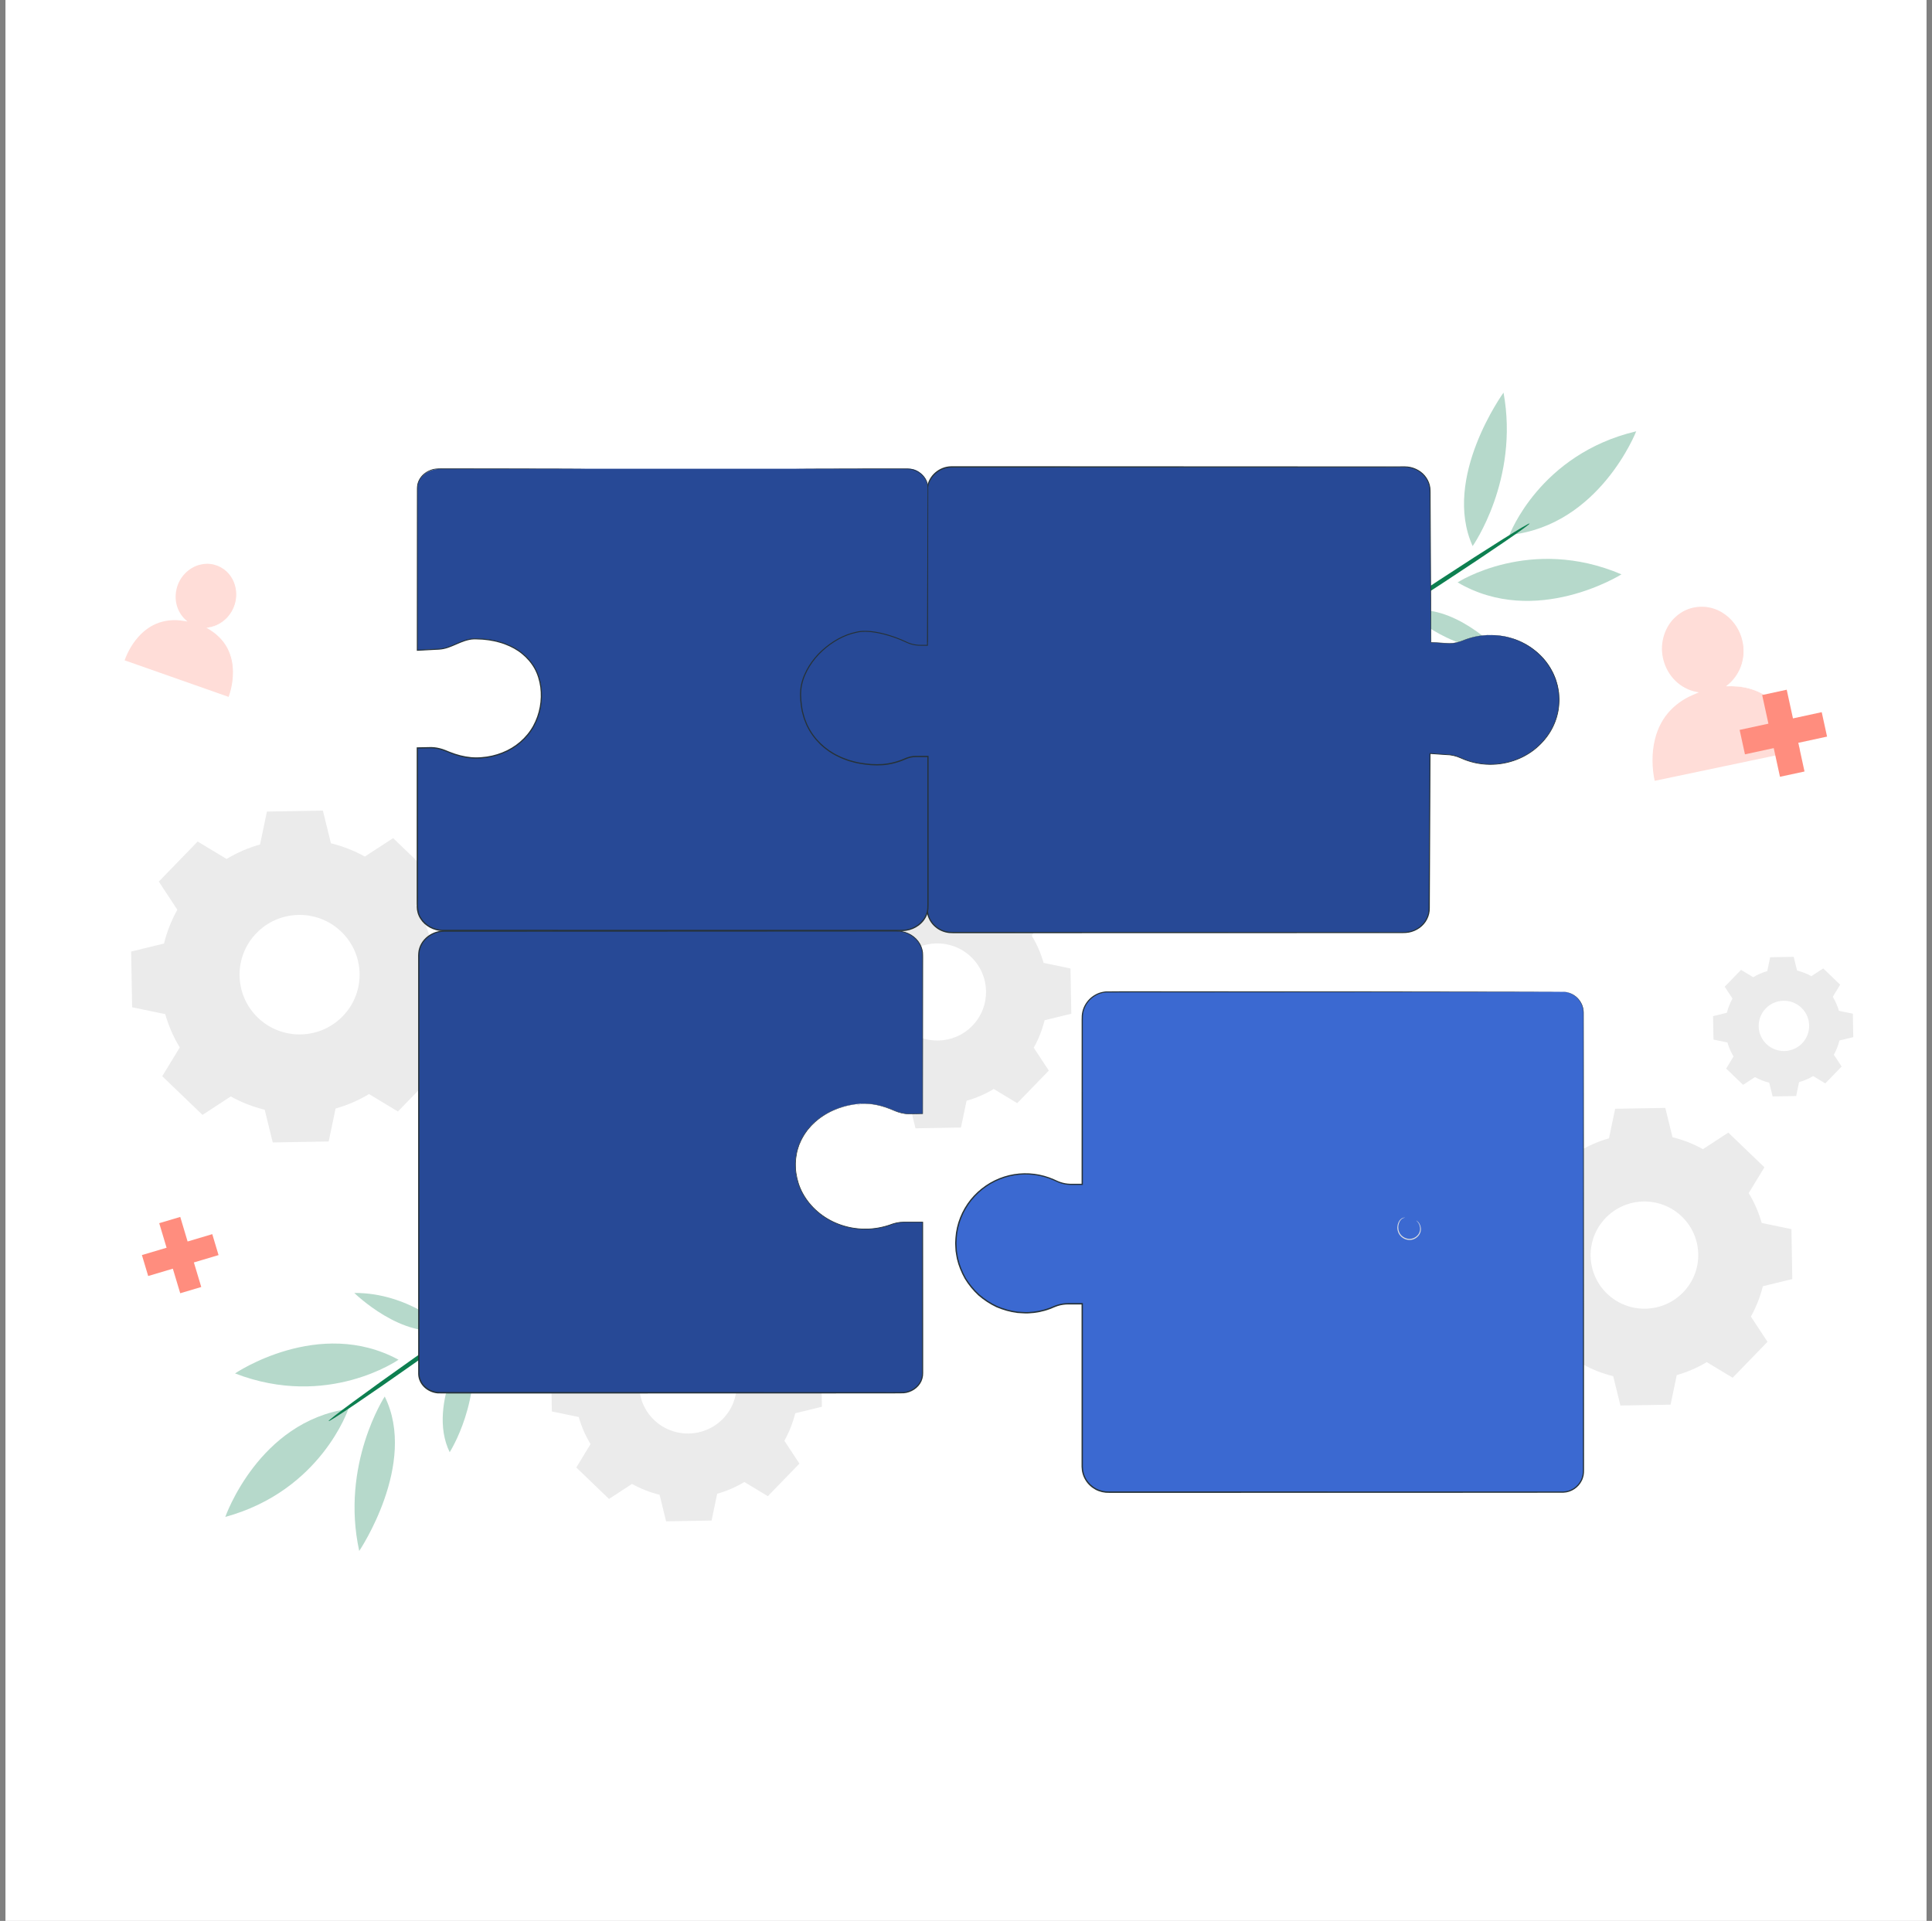 <svg width="177" height="176" viewBox="0 0 177 176" fill="none" xmlns="http://www.w3.org/2000/svg">
    <rect x="0" y="0" width="177" height="176" fill="#808080" stroke="none"/>
    <rect width="176" height="176" transform="translate(0.5)" fill="white" />
    <path opacity="0.3"
        d="M32.91 142.105C31.18 134.173 35.247 127.954 35.247 127.954C38.295 134.115 32.91 142.105 32.91 142.105Z"
        fill="#0D7F50" />
    <path opacity="0.3"
        d="M32.459 118.464C37.46 118.436 40.938 121.764 40.938 121.764C36.911 122.834 32.459 118.464 32.459 118.464Z"
        fill="#0D7F50" />
    <path opacity="0.3"
        d="M43.12 122.343C44.305 128.209 41.198 133.056 41.198 133.056C39.014 128.576 43.12 122.343 43.12 122.343Z"
        fill="#0D7F50" />
    <path
        d="M30.106 130.205C30.04 130.114 33.534 127.538 37.906 124.451C42.28 121.364 45.877 118.936 45.941 119.027C46.004 119.118 42.512 121.694 38.138 124.781C33.769 127.866 30.171 130.294 30.106 130.205Z"
        fill="#0D7F50" />
    <path opacity="0.3"
        d="M20.641 138.985C20.641 138.985 23.692 130.24 31.917 129.088C31.915 129.086 29.418 136.585 20.641 138.985Z"
        fill="#0D7F50" />
    <path opacity="0.3"
        d="M21.533 125.837C21.533 125.837 29.216 120.625 36.51 124.582C36.51 124.584 30.016 129.121 21.533 125.837Z"
        fill="#0D7F50" />
    <path opacity="0.3"
        d="M137.747 35.973C139.2 43.959 134.917 50.035 134.917 50.035C132.087 43.774 137.747 35.973 137.747 35.973Z"
        fill="#0D7F50" />
    <path opacity="0.3"
        d="M137.376 59.617C132.378 59.472 129.018 56.025 129.018 56.025C133.077 55.095 137.376 59.617 137.376 59.617Z"
        fill="#0D7F50" />
    <path
        d="M126.856 55.37C125.878 49.467 129.149 44.73 129.149 44.73C131.179 49.285 126.856 55.37 126.856 55.37Z"
        fill="#0D7F50" />
    <path
        d="M140.136 47.964C140.197 48.058 136.616 50.512 132.139 53.445C127.659 56.38 123.982 58.682 123.918 58.589C123.857 58.495 127.436 56.044 131.916 53.108C136.395 50.175 140.075 47.871 140.136 47.964Z"
        fill="#0D7F50" />
    <path opacity="0.3"
        d="M149.901 39.516C149.901 39.516 146.547 48.151 138.287 49.018C138.289 49.018 141.047 41.612 149.901 39.516Z"
        fill="#0D7F50" />
    <path opacity="0.3"
        d="M148.551 52.624C148.551 52.624 140.69 57.567 133.54 53.361C133.54 53.361 140.188 49.051 148.551 52.624Z"
        fill="#0D7F50" />
    <path
        d="M20.759 78.701C21.728 78.117 22.758 77.675 23.823 77.376L24.455 74.357L29.58 74.268L30.317 77.264C31.392 77.528 32.438 77.932 33.426 78.481L36.017 76.792L39.703 80.337L38.098 82.973C38.685 83.939 39.129 84.967 39.429 86.025L42.461 86.654L42.55 91.758L39.541 92.492C39.276 93.562 38.87 94.602 38.319 95.589L40.016 98.169L36.456 101.84L33.809 100.242C32.839 100.826 31.807 101.268 30.744 101.567L30.113 104.586L24.988 104.675L24.251 101.679C23.176 101.415 22.132 101.011 21.141 100.461L18.551 102.151L14.864 98.606L16.469 95.97C15.882 95.004 15.439 93.976 15.136 92.917L12.104 92.289L12.015 87.185L15.024 86.451C15.289 85.38 15.697 84.341 16.246 83.354L14.55 80.774L18.109 77.103L20.759 78.701ZM23.49 85.5C21.381 87.675 21.442 91.141 23.626 93.242C25.811 95.343 29.291 95.282 31.401 93.107C33.511 90.931 33.45 87.465 31.265 85.364C29.08 83.263 25.6 83.324 23.49 85.5Z"
        fill="#EBEBEB" />
    <path
        d="M160.62 89.536C161.028 89.29 161.463 89.103 161.908 88.977L162.174 87.706L164.33 87.668L164.64 88.928C165.093 89.038 165.532 89.209 165.947 89.44L167.036 88.729L168.587 90.221L167.911 91.331C168.158 91.737 168.345 92.17 168.472 92.614L169.749 92.878L169.786 95.025L168.521 95.334C168.411 95.783 168.24 96.222 168.007 96.636L168.721 97.72L167.224 99.265L166.109 98.592C165.701 98.837 165.267 99.024 164.821 99.15L164.555 100.422L162.399 100.459L162.089 99.199C161.639 99.09 161.197 98.917 160.782 98.688L159.693 99.398L158.142 97.907L158.818 96.797C158.571 96.39 158.384 95.958 158.257 95.514L156.98 95.25L156.943 93.102L158.208 92.794C158.318 92.345 158.492 91.906 158.722 91.492L158.008 90.407L159.505 88.863L160.62 89.536ZM161.77 92.396C160.883 93.312 160.909 94.771 161.826 95.654C162.746 96.537 164.211 96.512 165.098 95.596C165.985 94.68 165.959 93.221 165.041 92.338C164.121 91.454 162.657 91.48 161.77 92.396Z"
        fill="#EBEBEB" />
    <path
        d="M80.437 82.27C81.225 81.795 82.063 81.436 82.927 81.192L83.441 78.739L87.606 78.666L88.204 81.101C89.077 81.316 89.927 81.646 90.732 82.092L92.837 80.718L95.833 83.6L94.529 85.743C95.005 86.528 95.366 87.362 95.61 88.222L98.074 88.734L98.147 92.882L95.702 93.478C95.486 94.348 95.155 95.194 94.707 95.995L96.087 98.092L93.193 101.076L91.041 99.777C90.253 100.251 89.415 100.611 88.552 100.854L88.038 103.308L83.872 103.38L83.274 100.945C82.401 100.73 81.552 100.401 80.747 99.954L78.642 101.328L75.645 98.447L76.95 96.304C76.473 95.519 76.112 94.684 75.868 93.824L73.404 93.312L73.331 89.164L75.776 88.566C75.992 87.697 76.323 86.85 76.771 86.049L75.391 83.953L78.285 80.968L80.437 82.27ZM82.657 87.797C80.944 89.566 80.993 92.382 82.767 94.091C84.543 95.797 87.371 95.748 89.084 93.981C90.797 92.212 90.748 89.395 88.974 87.687C87.2 85.979 84.37 86.028 82.657 87.797Z"
        fill="#EBEBEB" />
    <path
        d="M57.59 118.279C58.378 117.805 59.216 117.445 60.08 117.202L60.593 114.748L64.759 114.675L65.357 117.111C66.23 117.326 67.08 117.655 67.885 118.101L69.99 116.727L72.986 119.609L71.681 121.752C72.158 122.537 72.519 123.372 72.763 124.232L75.227 124.743L75.3 128.892L72.855 129.488C72.639 130.357 72.308 131.203 71.86 132.005L73.24 134.101L70.346 137.085L68.194 135.786C67.406 136.26 66.568 136.62 65.704 136.863L65.191 139.317L61.025 139.39L60.427 136.954C59.554 136.739 58.704 136.41 57.9 135.964L55.794 137.338L52.798 134.456L54.103 132.313C53.626 131.528 53.265 130.694 53.021 129.833L50.557 129.322L50.484 125.173L52.929 124.575C53.145 123.706 53.476 122.86 53.924 122.058L52.544 119.962L55.438 116.977L57.59 118.279ZM59.81 123.804C58.097 125.573 58.146 128.389 59.92 130.098C61.696 131.804 64.524 131.755 66.237 129.988C67.95 128.219 67.901 125.402 66.127 123.694C64.353 121.986 61.523 122.035 59.81 123.804Z"
        fill="#EBEBEB" />
    <path
        d="M144.658 105.488C145.526 104.965 146.451 104.57 147.406 104.299L147.972 101.59L152.566 101.511L153.228 104.198C154.19 104.434 155.129 104.799 156.016 105.29L158.339 103.773L161.646 106.951L160.207 109.316C160.733 110.181 161.129 111.104 161.402 112.053L164.121 112.616L164.201 117.192L161.502 117.851C161.265 118.81 160.899 119.744 160.407 120.628L161.93 122.942L158.738 126.234L156.363 124.802C155.495 125.325 154.568 125.72 153.615 125.991L153.05 128.7L148.455 128.779L147.793 126.092C146.831 125.856 145.892 125.491 145.005 125L142.682 126.517L139.376 123.339L140.814 120.974C140.289 120.109 139.892 119.186 139.62 118.237L136.9 117.674L136.82 113.098L139.519 112.439C139.756 111.481 140.122 110.546 140.615 109.662L139.092 107.349L142.283 104.056L144.658 105.488ZM147.108 111.586C145.217 113.537 145.271 116.645 147.23 118.529C149.189 120.413 152.311 120.359 154.202 118.408C156.093 116.456 156.039 113.348 154.08 111.464C152.12 109.578 148.999 109.634 147.108 111.586Z"
        fill="#EBEBEB" />
    <path opacity="0.3"
        d="M158.126 62.882C159.365 62.017 160.031 60.409 159.679 58.757C159.217 56.593 157.192 55.188 155.155 55.618C153.118 56.048 151.839 58.149 152.301 60.313C152.655 61.98 153.941 63.188 155.443 63.461C149.957 65.537 151.55 71.618 151.55 71.618L164.975 68.785C164.975 68.785 163.934 62.515 158.126 62.882Z"
        fill="#FF8D7E" />
    <path
        d="M158.126 62.882C158.163 62.879 158.21 62.877 158.309 62.872C158.428 62.87 158.593 62.847 158.825 62.861C159.28 62.865 159.968 62.921 160.787 63.218C161.601 63.508 162.533 64.095 163.305 65.053C164.072 66.006 164.708 67.28 165.022 68.78L165.032 68.825L164.987 68.834C161.256 69.624 156.64 70.603 151.567 71.678L151.508 71.69L151.494 71.634C151.348 71.008 151.283 70.358 151.278 69.694C151.276 69.031 151.344 68.355 151.51 67.691C151.757 66.682 152.247 65.738 152.949 65.006C153.298 64.639 153.693 64.324 154.11 64.057C154.528 63.788 154.979 63.587 155.427 63.407L155.436 63.522C154.66 63.38 153.953 62.992 153.413 62.461C152.871 61.931 152.498 61.257 152.308 60.559C151.912 59.152 152.318 57.642 153.216 56.675C153.669 56.195 154.228 55.836 154.826 55.658C155.422 55.478 156.042 55.457 156.612 55.569C157.762 55.8 158.649 56.551 159.158 57.369C159.416 57.78 159.592 58.212 159.688 58.638C159.792 59.061 159.82 59.472 159.801 59.853C159.759 60.617 159.517 61.243 159.247 61.699C158.973 62.157 158.679 62.452 158.468 62.632C158.365 62.727 158.28 62.781 158.222 62.821C158.173 62.849 158.147 62.868 158.126 62.882C158.144 62.868 158.165 62.849 158.205 62.816C158.259 62.772 158.349 62.704 158.447 62.611C158.651 62.426 158.938 62.129 159.203 61.673C159.466 61.22 159.698 60.598 159.733 59.846C159.749 59.472 159.719 59.065 159.613 58.649C159.517 58.233 159.341 57.808 159.085 57.406C158.581 56.607 157.708 55.877 156.586 55.656C156.03 55.548 155.427 55.571 154.847 55.747C154.265 55.922 153.726 56.273 153.284 56.74C152.414 57.684 152.02 59.154 152.409 60.524C152.594 61.206 152.961 61.858 153.486 62.372C154.012 62.889 154.699 63.263 155.45 63.401L155.652 63.438L155.46 63.515C155.019 63.693 154.575 63.894 154.167 64.155C153.758 64.417 153.371 64.726 153.031 65.085C152.343 65.803 151.865 66.726 151.623 67.717C151.461 68.367 151.391 69.035 151.395 69.689C151.398 70.344 151.466 70.991 151.607 71.599L151.536 71.555C156.612 70.489 161.23 69.519 164.964 68.736L164.926 68.79C164.623 67.31 163.997 66.037 163.244 65.093C162.486 64.141 161.57 63.557 160.766 63.26C159.958 62.959 159.275 62.896 158.823 62.882C158.597 62.863 158.412 62.879 158.297 62.875C158.208 62.882 158.161 62.882 158.126 62.882Z"
        fill="white" />
    <path
        d="M166.897 65.251L164.262 65.822L163.69 63.195L161.441 63.681L162.014 66.305L159.376 66.876L159.864 69.115L162.5 68.544L163.072 71.171L165.32 70.687L164.748 68.061L167.386 67.49L166.897 65.251Z"
        fill="#FF8D7E" />
    <path
        d="M19.447 113.077L17.187 113.75L16.514 111.499L14.587 112.072L15.261 114.322L13.001 114.993L13.576 116.912L15.835 116.241L16.511 118.492L18.438 117.919L17.762 115.669L20.022 114.996L19.447 113.077Z"
        fill="#FF8D7E" />
    <path opacity="0.3"
        d="M18.914 57.518C20.038 57.446 21.087 56.679 21.505 55.494C22.052 53.94 21.31 52.267 19.848 51.755C18.386 51.243 16.758 52.087 16.209 53.641C15.786 54.837 16.136 56.1 16.983 56.854C12.689 56.06 11.337 60.54 11.337 60.54L20.972 63.915C20.975 63.912 22.749 59.523 18.914 57.518Z"
        fill="#FF8D7E" />
    <path
        d="M18.914 57.518C18.942 57.532 18.975 57.551 19.036 57.581C19.114 57.626 19.226 57.672 19.37 57.77C19.658 57.948 20.074 58.247 20.482 58.752C20.888 59.252 21.254 59.984 21.376 60.891C21.496 61.795 21.404 62.851 21.022 63.929L21.008 63.971L20.963 63.954C18.281 63.02 14.967 61.865 11.323 60.594L11.267 60.575L11.285 60.521C11.595 59.619 12.107 58.736 12.832 58.014C13.383 57.467 14.064 57.051 14.798 56.857C15.164 56.756 15.537 56.709 15.908 56.7C16.279 56.691 16.645 56.735 17.002 56.794L16.95 56.897C16.509 56.504 16.209 55.983 16.07 55.434C15.932 54.884 15.955 54.309 16.108 53.791C16.403 52.739 17.253 51.933 18.203 51.661C18.68 51.533 19.177 51.519 19.628 51.636C20.078 51.753 20.484 51.979 20.803 52.272C21.446 52.865 21.721 53.688 21.726 54.405C21.735 55.134 21.484 55.77 21.165 56.235C20.841 56.705 20.44 57.011 20.09 57.196C19.738 57.38 19.435 57.453 19.231 57.485C19.025 57.523 18.919 57.514 18.914 57.518C18.907 57.516 19.02 57.507 19.224 57.467C19.426 57.427 19.721 57.347 20.067 57.161C20.409 56.974 20.796 56.667 21.111 56.202C21.421 55.742 21.66 55.116 21.643 54.407C21.634 53.706 21.362 52.91 20.738 52.339C20.428 52.056 20.036 51.841 19.602 51.732C19.165 51.619 18.689 51.636 18.229 51.762C17.314 52.026 16.497 52.804 16.213 53.823C16.068 54.326 16.047 54.88 16.18 55.408C16.314 55.936 16.603 56.436 17.025 56.81L17.178 56.946L16.974 56.91C16.624 56.854 16.267 56.81 15.906 56.819C15.544 56.829 15.181 56.875 14.826 56.974C14.113 57.163 13.454 57.565 12.914 58.1C12.207 58.803 11.701 59.68 11.398 60.556L11.36 60.481C15.002 61.762 18.314 62.926 20.991 63.868L20.932 63.894C21.315 62.84 21.411 61.79 21.301 60.9C21.188 60.005 20.836 59.28 20.442 58.782C20.048 58.28 19.639 57.976 19.358 57.792C19.222 57.693 19.097 57.63 19.027 57.584C18.968 57.551 18.94 57.535 18.914 57.518Z"
        fill="white" />
    <path
        d="M143.149 90.873H128.105H116.928H101.517C100.21 90.873 99.149 91.929 99.149 93.231V108.515H98.11C97.626 108.515 97.154 108.393 96.718 108.183C95.578 107.634 94.252 107.409 92.853 107.645C90.077 108.115 87.911 110.41 87.604 113.198C87.181 117.036 90.187 120.28 93.954 120.28C94.869 120.28 95.74 120.086 96.526 119.74C96.934 119.56 97.368 119.457 97.814 119.457H99.147V134.363C99.147 135.664 100.208 136.721 101.515 136.721H143.144C144.21 136.721 145.071 135.861 145.071 134.802V92.791C145.076 91.73 144.215 90.873 143.149 90.873Z"
        fill="#3B69D1" />
    <path
        d="M143.149 90.873C143.149 90.873 143.194 90.873 143.278 90.875C143.32 90.875 143.374 90.879 143.44 90.891C143.503 90.898 143.579 90.912 143.661 90.936C143.982 91.017 144.491 91.251 144.834 91.838C145.003 92.125 145.106 92.501 145.09 92.913C145.09 93.322 145.092 93.77 145.092 94.254C145.095 95.224 145.095 96.344 145.097 97.603C145.102 102.644 145.109 109.933 145.116 118.943C145.118 123.449 145.12 128.382 145.123 133.678C145.123 134.01 145.123 134.342 145.123 134.676C145.127 134.842 145.116 135.017 145.085 135.185C145.045 135.354 144.998 135.52 144.916 135.674C144.613 136.295 143.952 136.742 143.241 136.765C141.866 136.767 140.469 136.77 139.052 136.772C136.219 136.772 133.303 136.775 130.313 136.775C124.331 136.775 118.054 136.777 111.547 136.779C108.292 136.779 104.981 136.779 101.62 136.779C101.195 136.793 100.757 136.697 100.374 136.496C99.996 136.291 99.663 135.989 99.442 135.618C99.213 135.251 99.095 134.816 99.088 134.384C99.088 133.961 99.088 133.538 99.088 133.112C99.088 131.416 99.088 129.707 99.088 127.99C99.088 125.113 99.088 122.264 99.088 119.457L99.149 119.518C98.811 119.518 98.473 119.518 98.135 119.518C97.966 119.52 97.797 119.513 97.633 119.525C97.469 119.536 97.305 119.56 97.143 119.597C96.981 119.635 96.824 119.684 96.671 119.747C96.521 119.808 96.361 119.88 96.204 119.938C95.887 120.058 95.561 120.151 95.23 120.217C94.899 120.284 94.564 120.324 94.226 120.338C94.057 120.347 93.89 120.343 93.721 120.331C93.555 120.319 93.386 120.317 93.219 120.301C92.553 120.217 91.905 120.034 91.29 119.772C90.687 119.487 90.129 119.12 89.629 118.686C89.145 118.235 88.725 117.723 88.385 117.162C88.066 116.589 87.815 115.982 87.667 115.348C87.629 115.19 87.611 115.028 87.582 114.869L87.543 114.629C87.535 114.549 87.533 114.467 87.528 114.386L87.505 113.902L87.531 113.418C87.618 112.13 88.124 110.892 88.92 109.901C89.72 108.912 90.807 108.174 92.001 107.797C93.193 107.416 94.486 107.402 95.669 107.732C95.965 107.814 96.253 107.917 96.535 108.04C96.814 108.171 97.077 108.295 97.368 108.365C97.657 108.44 97.948 108.468 98.248 108.461C98.548 108.461 98.846 108.461 99.147 108.461L99.091 108.517C99.093 104.072 99.093 99.795 99.095 95.713C99.095 95.203 99.095 94.694 99.095 94.191C99.095 93.939 99.095 93.689 99.095 93.436C99.091 93.189 99.102 92.927 99.163 92.681C99.278 92.186 99.56 91.735 99.942 91.408C100.135 91.246 100.351 91.113 100.581 91.013C100.813 90.917 101.057 90.861 101.306 90.838C103.263 90.816 105.154 90.833 106.996 90.83C114.36 90.835 120.83 90.84 126.187 90.844C131.543 90.852 135.781 90.856 138.683 90.861C140.134 90.865 141.248 90.868 142.004 90.87C142.379 90.873 142.666 90.875 142.858 90.875C143.051 90.868 143.149 90.873 143.149 90.873C143.149 90.873 143.051 90.875 142.861 90.877C142.668 90.877 142.382 90.879 142.006 90.882C141.251 90.884 140.136 90.886 138.686 90.891C135.783 90.896 131.545 90.9 126.19 90.908C120.835 90.912 114.363 90.915 106.999 90.922C105.159 90.926 103.256 90.912 101.317 90.933C101.08 90.957 100.846 91.01 100.623 91.102C100.402 91.197 100.196 91.324 100.013 91.48C99.647 91.793 99.377 92.226 99.266 92.7C99.21 92.939 99.198 93.179 99.203 93.432C99.203 93.682 99.203 93.934 99.203 94.186C99.203 94.691 99.203 95.198 99.203 95.708C99.206 99.791 99.206 104.07 99.208 108.513V108.569H99.151C98.853 108.569 98.553 108.569 98.253 108.569C97.952 108.576 97.64 108.548 97.345 108.47C97.046 108.4 96.76 108.265 96.493 108.139C96.218 108.017 95.934 107.917 95.643 107.837C94.482 107.515 93.21 107.529 92.041 107.905C90.87 108.274 89.802 108.999 89.016 109.971C88.235 110.943 87.74 112.158 87.653 113.423L87.627 113.897L87.65 114.372C87.655 114.451 87.657 114.53 87.665 114.61L87.702 114.846C87.73 115.003 87.747 115.161 87.784 115.316C87.93 115.937 88.174 116.533 88.488 117.097C88.824 117.646 89.234 118.151 89.711 118.592C90.201 119.018 90.748 119.377 91.34 119.658C91.94 119.915 92.576 120.095 93.231 120.177C93.395 120.193 93.559 120.195 93.724 120.207C93.888 120.219 94.052 120.224 94.219 120.214C94.55 120.2 94.878 120.16 95.202 120.095C95.526 120.03 95.847 119.938 96.159 119.822C96.317 119.763 96.465 119.698 96.624 119.632C96.784 119.569 96.946 119.518 97.115 119.478C97.281 119.438 97.453 119.413 97.624 119.401C97.797 119.389 97.964 119.396 98.133 119.394C98.471 119.394 98.809 119.394 99.147 119.394H99.208V119.455C99.208 122.261 99.208 125.11 99.208 127.987C99.208 129.705 99.208 131.413 99.208 133.11C99.208 133.533 99.208 133.958 99.208 134.379C99.215 134.79 99.325 135.202 99.543 135.55C99.755 135.903 100.069 136.19 100.428 136.384C100.794 136.576 101.2 136.667 101.616 136.653C104.976 136.653 108.287 136.653 111.542 136.653C118.049 136.655 124.327 136.655 130.308 136.658C133.298 136.658 136.215 136.66 139.047 136.66C140.462 136.66 141.858 136.658 143.231 136.658C143.905 136.637 144.531 136.216 144.82 135.625C144.897 135.48 144.942 135.321 144.98 135.162C145.008 135.001 145.019 134.842 145.017 134.673C145.017 134.339 145.017 134.007 145.017 133.676C145.019 128.377 145.022 123.444 145.024 118.94C145.031 109.931 145.038 102.642 145.043 97.601C145.045 96.341 145.048 95.222 145.048 94.252C145.048 93.768 145.05 93.319 145.05 92.91C145.066 92.501 144.965 92.135 144.801 91.849C144.466 91.27 143.966 91.034 143.644 90.947C143.562 90.924 143.489 90.908 143.426 90.9C143.363 90.889 143.309 90.882 143.266 90.882C143.194 90.877 143.149 90.873 143.149 90.873Z"
        fill="#263238" />
    <path
        d="M129.75 111.824C129.745 111.831 129.808 111.876 129.893 111.978C129.975 112.081 130.076 112.254 130.099 112.488C130.127 112.719 130.055 113.011 129.827 113.226C129.611 113.444 129.252 113.577 128.903 113.483C128.553 113.399 128.278 113.14 128.175 112.852C128.062 112.563 128.093 112.266 128.175 112.049C128.257 111.826 128.398 111.684 128.515 111.625C128.635 111.567 128.715 111.583 128.715 111.574C128.715 111.572 128.696 111.565 128.658 111.562C128.621 111.56 128.565 111.565 128.499 111.593C128.367 111.644 128.206 111.794 128.109 112.025C128.013 112.254 127.973 112.57 128.091 112.885C128.201 113.201 128.499 113.486 128.879 113.579C129.069 113.626 129.266 113.619 129.442 113.565C129.618 113.509 129.771 113.411 129.888 113.292C130.008 113.173 130.09 113.032 130.135 112.89C130.177 112.747 130.184 112.607 130.165 112.483C130.13 112.233 130.013 112.056 129.919 111.957C129.822 111.855 129.752 111.822 129.75 111.824Z"
        fill="#E0E0E0" />
    <path
        d="M136.557 58.187C135.656 58.187 134.802 58.367 134.028 58.689C133.626 58.855 133.197 58.953 132.76 58.953L131.099 58.855L131.017 44.966C131.017 43.755 129.975 42.771 128.689 42.771L126.845 42.778H112.518H101.876H87.594H87.202C85.959 42.778 84.95 43.76 84.95 44.973V58.773H83.959C83.499 58.773 83.046 58.663 82.636 58.465C81.589 57.96 79.637 57.31 78.304 57.53C75.661 57.967 72.974 60.617 72.974 63.228C72.974 67.605 76.417 70.349 80.003 70.349C80.876 70.349 81.702 70.169 82.45 69.846C82.838 69.68 83.112 69.587 83.537 69.587L84.947 69.582V83.249C84.947 84.46 85.956 85.444 87.2 85.444H87.592H102.39H113.384H126.84H128.609C129.895 85.444 130.937 84.462 130.937 83.249L131.01 69.035L132.465 69.136C132.941 69.136 133.406 69.25 133.833 69.444C134.955 69.956 136.259 70.164 137.634 69.944C140.366 69.507 142.497 67.371 142.797 64.777C143.22 61.206 140.263 58.187 136.557 58.187Z"
        fill="#274996" />
    <path
        d="M136.557 58.187C136.557 58.187 136.701 58.191 136.984 58.203C137.055 58.205 137.135 58.21 137.221 58.215C137.308 58.224 137.405 58.24 137.508 58.254C137.611 58.271 137.724 58.287 137.846 58.306C137.965 58.322 138.092 58.364 138.226 58.397C138.766 58.525 139.42 58.771 140.108 59.212C140.788 59.654 141.521 60.294 142.063 61.218C142.192 61.451 142.33 61.687 142.429 61.954C142.551 62.209 142.619 62.491 142.703 62.776C142.743 62.919 142.76 63.071 142.788 63.218C142.802 63.293 142.814 63.368 142.828 63.445C142.837 63.522 142.837 63.599 142.844 63.676C142.851 63.833 142.865 63.989 142.868 64.148C142.858 64.307 142.849 64.469 142.839 64.632C142.788 65.282 142.607 65.953 142.297 66.593C141.99 67.236 141.537 67.838 140.974 68.362C139.857 69.418 138.216 70.094 136.452 70.068C135.572 70.056 134.664 69.865 133.814 69.477C133.396 69.287 132.934 69.175 132.46 69.175C131.984 69.143 131.5 69.11 131.012 69.075L131.054 69.037C131.045 71.297 131.033 73.702 131.022 76.24C131.015 77.509 131.01 78.811 131.003 80.143C131 80.809 130.996 81.485 130.993 82.167C130.991 82.508 130.991 82.852 130.989 83.195C130.996 83.546 130.916 83.903 130.752 84.221C130.433 84.864 129.78 85.322 129.062 85.451C128.698 85.514 128.337 85.486 127.976 85.493C127.614 85.493 127.25 85.493 126.884 85.493C125.425 85.493 123.935 85.493 122.416 85.495C119.382 85.495 116.235 85.497 112.99 85.497C106.499 85.5 99.609 85.5 92.412 85.502C91.513 85.502 90.607 85.502 89.699 85.502C89.244 85.502 88.789 85.502 88.331 85.502H87.646C87.416 85.5 87.188 85.507 86.951 85.488C86.484 85.436 86.029 85.247 85.672 84.934C85.311 84.63 85.055 84.203 84.947 83.74C84.895 83.508 84.886 83.265 84.891 83.036V82.342C84.891 81.879 84.891 81.415 84.891 80.947C84.891 77.219 84.891 73.426 84.891 69.58L84.952 69.64C84.475 69.643 83.992 69.643 83.499 69.645C83.257 69.647 83.02 69.692 82.793 69.774C82.565 69.855 82.335 69.968 82.096 70.049C81.617 70.22 81.113 70.332 80.599 70.379C80.343 70.4 80.082 70.419 79.824 70.398C79.566 70.384 79.306 70.381 79.05 70.335C76.839 70.056 74.819 68.677 73.784 66.752C73.265 65.791 72.989 64.716 72.937 63.639C72.881 63.104 72.951 62.552 73.099 62.036C73.167 61.774 73.277 61.529 73.38 61.278C73.505 61.042 73.622 60.799 73.775 60.577C73.911 60.346 74.084 60.14 74.244 59.928C74.422 59.731 74.591 59.523 74.788 59.343C75.166 58.967 75.589 58.642 76.037 58.362C76.48 58.074 76.966 57.85 77.464 57.682C77.961 57.511 78.489 57.406 79.017 57.427C80.068 57.467 81.078 57.761 82.035 58.133C82.274 58.226 82.509 58.334 82.739 58.441C82.967 58.544 83.206 58.621 83.452 58.666C83.699 58.715 83.945 58.715 84.199 58.712C84.452 58.712 84.705 58.712 84.957 58.712L84.898 58.771C84.898 54.235 84.9 49.813 84.9 45.529C84.905 45.26 84.891 44.999 84.914 44.721C84.942 44.447 85.029 44.183 85.156 43.942C85.412 43.458 85.846 43.08 86.348 42.881C86.599 42.781 86.869 42.727 87.139 42.722C87.406 42.715 87.667 42.72 87.93 42.72C88.455 42.72 88.976 42.72 89.497 42.72C91.576 42.72 93.62 42.722 95.622 42.722C103.636 42.725 111.016 42.729 117.601 42.732C120.893 42.734 123.986 42.736 126.859 42.736C127.218 42.736 127.574 42.734 127.926 42.734C128.102 42.734 128.278 42.734 128.452 42.732C128.626 42.729 128.802 42.729 128.975 42.748C129.67 42.827 130.318 43.204 130.688 43.767C130.876 44.045 130.996 44.363 131.038 44.688C131.073 45.015 131.052 45.33 131.061 45.648C131.064 46.279 131.069 46.894 131.071 47.495C131.094 52.295 131.111 56.137 131.125 58.853L131.108 58.834C131.58 58.862 132.021 58.89 132.43 58.913C132.84 58.958 133.218 58.92 133.556 58.834C133.894 58.75 134.18 58.602 134.457 58.516C134.732 58.425 134.985 58.362 135.208 58.315C135.659 58.224 136.001 58.201 136.226 58.189C136.447 58.182 136.557 58.187 136.557 58.187C136.527 58.189 136.435 58.191 136.219 58.201C135.994 58.215 135.654 58.243 135.203 58.336C134.978 58.385 134.729 58.448 134.455 58.542C134.18 58.628 133.894 58.778 133.554 58.864C133.216 58.955 132.826 58.993 132.418 58.951C132.007 58.927 131.566 58.902 131.094 58.876H131.078V58.86C131.059 56.144 131.031 52.302 130.996 47.502C130.991 46.901 130.986 46.286 130.984 45.655C130.977 45.342 130.993 45.017 130.961 44.704C130.918 44.391 130.801 44.082 130.62 43.814C130.261 43.269 129.632 42.905 128.959 42.827C128.79 42.811 128.619 42.809 128.443 42.811C128.269 42.811 128.093 42.813 127.917 42.813C127.565 42.816 127.208 42.816 126.849 42.818C123.977 42.82 120.884 42.823 117.592 42.823C111.007 42.825 103.627 42.827 95.613 42.832C93.609 42.832 91.567 42.834 89.488 42.834C88.967 42.834 88.446 42.834 87.92 42.834C87.397 42.846 86.862 42.783 86.381 42.991C85.902 43.18 85.489 43.54 85.248 43.998C85.128 44.227 85.046 44.477 85.02 44.737C84.996 44.992 85.01 45.265 85.006 45.531C85.006 49.815 85.008 54.237 85.008 58.773V58.832H84.95C84.698 58.832 84.445 58.832 84.192 58.832C83.94 58.834 83.678 58.834 83.422 58.782C83.166 58.736 82.917 58.656 82.68 58.551C82.448 58.441 82.22 58.338 81.981 58.245C81.035 57.878 80.033 57.588 79.005 57.548C78.494 57.528 77.982 57.63 77.494 57.799C77.006 57.965 76.53 58.184 76.093 58.467C75.652 58.743 75.237 59.065 74.866 59.434C74.671 59.61 74.507 59.816 74.331 60.009C74.174 60.22 74.005 60.421 73.871 60.647C73.721 60.862 73.608 61.101 73.484 61.334C73.383 61.578 73.275 61.818 73.209 62.073C73.066 62.578 72.996 63.104 73.052 63.636C73.103 64.695 73.376 65.752 73.885 66.698C74.901 68.589 76.886 69.947 79.059 70.218C79.31 70.264 79.566 70.267 79.82 70.281C80.073 70.299 80.326 70.283 80.58 70.262C81.085 70.215 81.577 70.106 82.047 69.94C82.281 69.86 82.504 69.75 82.744 69.664C82.983 69.577 83.239 69.528 83.49 69.528C83.983 69.526 84.466 69.526 84.942 69.524H85.004V69.584C85.004 73.431 85.004 77.224 85.004 80.952C85.004 81.417 85.004 81.882 85.004 82.347V83.041C84.999 83.275 85.008 83.497 85.057 83.716C85.158 84.153 85.4 84.558 85.745 84.848C86.083 85.144 86.515 85.322 86.958 85.373C87.179 85.392 87.411 85.385 87.639 85.387H88.324C88.782 85.387 89.237 85.387 89.692 85.387C90.6 85.387 91.506 85.387 92.405 85.387C99.602 85.39 106.492 85.39 112.983 85.392C116.228 85.392 119.375 85.394 122.409 85.394C123.928 85.394 125.418 85.397 126.877 85.397C127.243 85.397 127.605 85.397 127.969 85.397C128.33 85.39 128.694 85.418 129.036 85.357C129.726 85.233 130.353 84.794 130.658 84.179C130.815 83.875 130.893 83.537 130.885 83.198C130.888 82.852 130.89 82.51 130.893 82.169C130.897 81.487 130.9 80.811 130.904 80.145C130.911 78.811 130.918 77.512 130.928 76.243C130.942 73.704 130.956 71.302 130.97 69.04V68.998L131.012 69C131.5 69.035 131.981 69.068 132.458 69.103C132.939 69.103 133.413 69.22 133.84 69.414C134.68 69.799 135.576 69.989 136.447 70.003C138.195 70.033 139.819 69.367 140.927 68.322C141.485 67.806 141.934 67.207 142.241 66.574C142.548 65.941 142.729 65.277 142.781 64.632C142.79 64.471 142.799 64.312 142.809 64.153C142.807 63.994 142.792 63.84 142.788 63.686C142.783 63.608 142.783 63.531 142.771 63.457C142.76 63.382 142.746 63.307 142.734 63.232C142.706 63.085 142.692 62.935 142.652 62.793C142.57 62.51 142.499 62.232 142.379 61.977C142.283 61.713 142.145 61.477 142.018 61.246C141.483 60.327 140.758 59.689 140.082 59.245C139.399 58.803 138.749 58.556 138.212 58.425C138.078 58.392 137.954 58.35 137.834 58.331C137.714 58.313 137.602 58.294 137.498 58.278C137.395 58.261 137.299 58.245 137.212 58.236C137.125 58.231 137.045 58.226 136.975 58.222C136.703 58.196 136.557 58.187 136.557 58.187Z"
        fill="#263238" />
    <path
        d="M83.9 69.311C83.476 69.311 83.201 69.404 82.814 69.57C82.065 69.893 81.237 70.073 80.366 70.073C76.781 70.073 73.338 67.955 73.338 63.578C73.338 60.968 76.023 58.317 78.667 57.88C80 57.661 81.953 58.31 82.999 58.815C83.412 59.014 83.863 59.124 84.323 59.124H84.971L85.013 44.725C85.013 43.744 84.135 42.949 83.335 42.949H40.475C39.112 42.949 38.234 43.744 38.234 44.725V59.579L39.959 59.488C40.361 59.488 40.757 59.416 41.128 59.28C41.874 59.007 42.653 58.53 43.51 58.53C47.185 58.53 49.747 60.596 49.599 63.957C49.47 66.918 47.267 69.231 44.007 69.437C42.857 69.51 41.865 69.227 40.903 68.818C40.473 68.635 39.969 68.502 39.495 68.502L38.237 68.528V83.071C38.237 84.275 39.314 85.252 40.642 85.252H56.238H67.401H82.61C83.938 85.252 85.015 84.275 85.015 83.071V69.304L83.9 69.311Z"
        fill="#274996" />
    <path
        d="M72.916 42.954C72.916 42.954 73.078 42.949 73.397 42.947C73.716 42.944 74.19 42.944 74.812 42.94C76.058 42.937 77.893 42.933 80.266 42.928C80.859 42.928 81.486 42.926 82.143 42.926C82.474 42.928 82.809 42.921 83.157 42.928C83.506 42.94 83.861 43.045 84.173 43.236C84.483 43.43 84.752 43.713 84.903 44.066C84.982 44.241 85.025 44.433 85.036 44.627C85.048 44.821 85.039 45.013 85.041 45.209C85.039 45.992 85.039 46.805 85.036 47.646C85.029 51.017 85.02 54.861 85.01 59.124V59.166H84.968C84.701 59.163 84.436 59.17 84.163 59.161C83.891 59.147 83.617 59.093 83.356 59.007C83.091 58.92 82.849 58.782 82.596 58.682C82.342 58.575 82.084 58.476 81.819 58.385C81.291 58.208 80.744 58.056 80.181 57.967C79.9 57.92 79.613 57.89 79.327 57.887C79.041 57.885 78.752 57.899 78.468 57.974C77.325 58.208 76.255 58.829 75.361 59.645C74.91 60.054 74.516 60.531 74.188 61.054C73.862 61.578 73.606 62.157 73.479 62.772C73.348 63.386 73.388 64.031 73.474 64.665C73.5 64.824 73.519 64.983 73.552 65.142L73.678 65.609C73.714 65.768 73.777 65.918 73.838 66.067C73.904 66.217 73.946 66.376 74.03 66.516C74.603 67.689 75.607 68.666 76.832 69.241C77.133 69.397 77.457 69.507 77.776 69.624C78.104 69.715 78.433 69.816 78.773 69.869C79.449 69.991 80.148 70.049 80.843 70C81.537 69.947 82.225 69.774 82.873 69.486C83.199 69.341 83.567 69.243 83.933 69.255C84.292 69.255 84.651 69.252 85.013 69.252H85.069V69.309C85.069 72.337 85.072 75.455 85.072 78.65C85.072 79.449 85.072 80.253 85.072 81.062C85.072 81.466 85.072 81.87 85.072 82.277V82.887C85.074 83.088 85.067 83.303 85.025 83.508C84.933 83.92 84.717 84.303 84.412 84.595C84.114 84.894 83.727 85.1 83.321 85.217C83.114 85.268 82.906 85.308 82.692 85.308C82.481 85.315 82.274 85.31 82.065 85.313C81.648 85.313 81.23 85.313 80.81 85.313C74.101 85.313 67.124 85.313 59.967 85.315C53.309 85.313 46.804 85.31 40.525 85.308C39.724 85.282 38.934 84.871 38.507 84.191C38.288 83.857 38.178 83.457 38.176 83.062C38.176 82.677 38.176 82.293 38.176 81.908C38.176 80.372 38.176 78.853 38.176 77.35C38.176 74.343 38.178 71.4 38.178 68.53V68.474H38.234C38.577 68.467 38.917 68.46 39.255 68.453C39.593 68.434 39.947 68.467 40.276 68.551C40.609 68.629 40.924 68.771 41.231 68.895C41.541 69.016 41.858 69.122 42.177 69.203C42.817 69.367 43.477 69.435 44.127 69.372C44.779 69.327 45.417 69.175 46.014 68.939C47.21 68.472 48.229 67.603 48.832 66.511C49.435 65.42 49.653 64.151 49.498 62.956C49.416 62.361 49.245 61.779 48.956 61.257C48.665 60.741 48.273 60.29 47.821 59.921C47.37 59.547 46.849 59.271 46.312 59.065C46.046 58.953 45.767 58.885 45.49 58.806C45.352 58.769 45.211 58.75 45.07 58.722C44.929 58.694 44.791 58.666 44.65 58.654L44.228 58.607C44.087 58.596 43.946 58.596 43.805 58.589C43.524 58.572 43.247 58.572 42.977 58.635C42.435 58.747 41.937 59 41.428 59.21C41.175 59.315 40.912 59.411 40.642 59.465C40.374 59.523 40.093 59.533 39.828 59.542C39.29 59.57 38.76 59.598 38.234 59.626L38.188 59.629V59.582C38.19 54.774 38.194 50.428 38.197 46.606C38.197 46.13 38.197 45.66 38.199 45.2C38.204 44.968 38.19 44.742 38.216 44.51C38.246 44.281 38.324 44.061 38.441 43.867C38.676 43.477 39.051 43.197 39.459 43.05C39.872 42.888 40.309 42.926 40.715 42.923C42.358 42.926 43.859 42.928 45.211 42.928C47.912 42.933 50.008 42.937 51.432 42.94C52.143 42.942 52.685 42.944 53.051 42.947C53.415 42.949 53.603 42.954 53.603 42.954C53.603 42.954 53.415 42.958 53.051 42.961C52.685 42.963 52.143 42.965 51.432 42.968C50.008 42.97 47.91 42.975 45.211 42.979C43.859 42.982 42.36 42.982 40.715 42.984C40.304 42.989 39.879 42.954 39.48 43.11C39.086 43.253 38.722 43.526 38.497 43.903C38.385 44.09 38.309 44.302 38.281 44.522C38.255 44.739 38.27 44.973 38.267 45.202C38.267 45.662 38.267 46.132 38.27 46.609C38.272 50.43 38.274 54.779 38.279 59.584L38.232 59.54C38.758 59.512 39.29 59.484 39.828 59.453C40.098 59.444 40.363 59.434 40.626 59.378C40.889 59.327 41.142 59.233 41.395 59.128C41.9 58.92 42.402 58.663 42.961 58.546C43.237 58.481 43.531 58.481 43.812 58.495C43.953 58.502 44.096 58.502 44.239 58.514L44.667 58.56C44.81 58.572 44.95 58.6 45.094 58.628C45.234 58.656 45.378 58.677 45.518 58.715C45.798 58.792 46.082 58.862 46.352 58.977C46.898 59.184 47.429 59.463 47.886 59.846C48.349 60.222 48.75 60.682 49.048 61.211C49.341 61.743 49.52 62.337 49.604 62.945C49.761 64.162 49.541 65.45 48.928 66.565C48.316 67.68 47.276 68.565 46.058 69.042C45.45 69.281 44.803 69.437 44.141 69.481C43.479 69.547 42.803 69.479 42.153 69.311C41.83 69.227 41.508 69.122 41.194 68.998C40.879 68.871 40.579 68.736 40.252 68.661C39.926 68.579 39.6 68.547 39.26 68.568C38.92 68.575 38.579 68.582 38.239 68.589L38.295 68.533C38.295 71.403 38.298 74.347 38.298 77.353C38.298 78.855 38.298 80.377 38.298 81.91C38.328 82.669 38.164 83.487 38.61 84.13C39.014 84.773 39.769 85.168 40.532 85.191C46.809 85.194 53.312 85.194 59.969 85.196C67.127 85.196 74.103 85.196 80.812 85.198C81.232 85.198 81.65 85.198 82.068 85.198C82.488 85.196 82.901 85.219 83.293 85.107C84.074 84.899 84.748 84.275 84.914 83.487C84.954 83.291 84.961 83.097 84.959 82.891V82.281C84.959 81.875 84.959 81.471 84.959 81.066C84.959 80.258 84.959 79.454 84.959 78.654C84.959 75.46 84.961 72.342 84.961 69.313L85.017 69.369C84.656 69.369 84.297 69.372 83.938 69.372C83.584 69.36 83.243 69.451 82.92 69.594C82.265 69.883 81.561 70.061 80.855 70.115C80.146 70.164 79.442 70.103 78.757 69.979C78.412 69.925 78.078 69.823 77.745 69.732C77.421 69.612 77.093 69.5 76.788 69.341C75.544 68.757 74.521 67.761 73.939 66.565C73.854 66.422 73.81 66.259 73.744 66.109C73.683 65.955 73.617 65.803 73.582 65.642L73.453 65.167C73.42 65.008 73.401 64.845 73.373 64.683C73.284 64.043 73.247 63.386 73.38 62.755C73.51 62.127 73.772 61.538 74.103 61.005C74.436 60.474 74.838 59.991 75.295 59.577C76.204 58.752 77.285 58.123 78.449 57.885C78.736 57.81 79.036 57.794 79.329 57.799C79.623 57.801 79.911 57.834 80.198 57.88C80.768 57.971 81.317 58.126 81.85 58.306C82.115 58.397 82.375 58.497 82.631 58.605C82.889 58.71 83.129 58.848 83.384 58.93C83.64 59.016 83.905 59.068 84.17 59.082C84.436 59.091 84.705 59.084 84.971 59.086L84.928 59.128C84.945 54.868 84.959 51.021 84.973 47.651C84.975 46.81 84.98 45.996 84.982 45.214C84.98 45.02 84.989 44.823 84.98 44.634C84.968 44.447 84.928 44.262 84.851 44.094C84.705 43.753 84.445 43.477 84.145 43.288C83.84 43.103 83.497 42.998 83.154 42.986C82.812 42.977 82.471 42.984 82.143 42.979C81.484 42.979 80.857 42.977 80.266 42.977C77.895 42.972 76.058 42.968 74.812 42.965C74.19 42.963 73.718 42.961 73.397 42.958C73.078 42.958 72.916 42.954 72.916 42.954Z"
        fill="#263238" />
    <path
        d="M78.834 101.123C79.968 101.05 80.948 101.333 81.897 101.742C82.319 101.924 82.819 102.058 83.286 102.058L84.527 102.032V87.489C84.527 86.285 83.464 85.308 82.155 85.308H66.765H55.748H40.738C39.426 85.308 38.366 86.285 38.366 87.489V125.835C38.366 126.816 39.232 127.611 40.3 127.611H82.596C83.663 127.611 84.529 126.816 84.529 125.835V111.976H82.816C82.42 111.976 82.03 112.049 81.662 112.184C80.925 112.457 80.12 112.612 79.275 112.612C75.65 112.612 72.726 109.845 72.871 106.486C73 103.525 75.614 101.331 78.834 101.123Z"
        fill="#274996" />
    <path
        d="M78.834 101.123C78.834 101.123 78.696 101.142 78.423 101.172C78.287 101.181 78.118 101.214 77.919 101.254C77.717 101.284 77.49 101.347 77.231 101.42C76.72 101.576 76.091 101.812 75.431 102.245C75.267 102.354 75.096 102.464 74.936 102.604C74.854 102.672 74.767 102.738 74.688 102.81C74.608 102.887 74.528 102.964 74.448 103.044L74.326 103.163L74.213 103.296C74.138 103.385 74.061 103.476 73.981 103.567C73.847 103.768 73.688 103.962 73.573 104.191C73.437 104.409 73.338 104.654 73.23 104.902C73.148 105.159 73.05 105.421 73.005 105.701C72.892 106.257 72.864 106.865 72.958 107.482C73.05 108.099 73.235 108.735 73.566 109.333C73.894 109.929 74.34 110.492 74.896 110.973C75.999 111.939 77.553 112.577 79.24 112.579C80.082 112.588 80.944 112.429 81.779 112.109C81.995 112.039 82.218 111.99 82.446 111.964C82.673 111.936 82.906 111.943 83.133 111.943C83.593 111.943 84.058 111.943 84.529 111.943H84.569V111.983C84.572 114.154 84.572 116.461 84.574 118.891C84.574 120.107 84.576 121.355 84.576 122.631C84.576 123.269 84.576 123.914 84.576 124.568C84.576 124.895 84.576 125.222 84.576 125.552C84.576 125.716 84.581 125.882 84.562 126.054C84.541 126.225 84.492 126.389 84.424 126.548C84.138 127.181 83.476 127.604 82.779 127.658C82.087 127.674 81.401 127.662 80.702 127.667C79.306 127.667 77.884 127.667 76.436 127.669C73.54 127.669 70.539 127.672 67.448 127.672C61.267 127.674 54.717 127.674 47.891 127.676C46.185 127.676 44.46 127.676 42.721 127.676C41.848 127.672 40.982 127.686 40.095 127.667C39.647 127.623 39.208 127.436 38.877 127.125C38.544 126.816 38.328 126.377 38.312 125.919C38.309 122.392 38.309 118.807 38.307 115.175C38.307 109.922 38.307 104.764 38.307 99.739C38.307 97.227 38.307 94.747 38.307 92.303C38.307 91.081 38.307 89.868 38.307 88.666C38.307 88.365 38.307 88.066 38.307 87.767C38.303 87.472 38.309 87.154 38.408 86.862C38.593 86.273 39.044 85.792 39.588 85.525C39.861 85.39 40.156 85.306 40.457 85.275C40.762 85.247 41.053 85.264 41.348 85.259C41.937 85.259 42.524 85.259 43.106 85.259C44.272 85.259 45.429 85.259 46.575 85.259C48.865 85.259 51.108 85.261 53.305 85.261C57.695 85.264 61.889 85.264 65.855 85.266C69.82 85.268 73.554 85.271 77.029 85.273C78.766 85.273 80.437 85.275 82.04 85.275C82.849 85.24 83.661 85.598 84.13 86.222C84.368 86.53 84.513 86.9 84.558 87.276C84.581 87.654 84.565 88.019 84.569 88.384C84.562 94.194 84.558 98.832 84.553 102.041V102.062H84.534C84.046 102.069 83.588 102.088 83.161 102.083C82.732 102.06 82.345 101.948 82.004 101.812C81.336 101.518 80.756 101.333 80.282 101.242C79.808 101.149 79.444 101.132 79.203 101.13C79.083 101.127 78.991 101.132 78.93 101.134C78.865 101.123 78.834 101.123 78.834 101.123C78.834 101.123 78.954 101.109 79.195 101.106C79.437 101.104 79.801 101.118 80.28 101.209C80.756 101.298 81.34 101.483 82.009 101.773C82.347 101.903 82.732 102.013 83.157 102.037C83.581 102.039 84.039 102.02 84.527 102.011L84.508 102.032C84.504 98.826 84.499 94.186 84.492 88.374C84.487 88.012 84.504 87.638 84.48 87.276C84.438 86.913 84.297 86.556 84.067 86.259C83.61 85.659 82.831 85.31 82.037 85.348C80.434 85.348 78.764 85.35 77.027 85.35C73.554 85.352 69.818 85.355 65.852 85.357C61.886 85.359 57.693 85.359 53.302 85.362C51.108 85.362 48.862 85.364 46.572 85.364C45.427 85.364 44.272 85.364 43.104 85.364C42.519 85.364 41.935 85.364 41.346 85.364C41.053 85.369 40.752 85.355 40.468 85.38C40.182 85.411 39.898 85.49 39.638 85.619C39.119 85.874 38.692 86.332 38.518 86.888C38.425 87.166 38.417 87.453 38.425 87.757C38.425 88.056 38.425 88.358 38.425 88.657C38.425 89.861 38.425 91.071 38.425 92.293C38.425 94.736 38.425 97.218 38.425 99.73C38.425 104.755 38.425 109.912 38.425 115.166C38.427 118.796 38.427 122.378 38.429 125.903C38.446 126.328 38.643 126.737 38.957 127.027C39.269 127.319 39.68 127.494 40.105 127.536C40.971 127.555 41.853 127.541 42.721 127.545C44.46 127.545 46.185 127.545 47.891 127.545C54.717 127.548 61.265 127.548 67.448 127.55C70.539 127.55 73.538 127.553 76.436 127.553C77.884 127.553 79.306 127.553 80.702 127.555C81.399 127.553 82.096 127.564 82.769 127.548C83.434 127.496 84.065 127.092 84.335 126.496C84.398 126.347 84.445 126.192 84.466 126.031C84.485 125.872 84.48 125.706 84.48 125.54C84.48 125.211 84.48 124.881 84.48 124.556C84.48 123.904 84.48 123.257 84.48 122.619C84.48 121.343 84.483 120.095 84.483 118.88C84.485 116.449 84.485 114.143 84.487 111.971L84.527 112.011C84.055 112.011 83.591 112.011 83.131 112.011C82.901 112.011 82.673 112.004 82.45 112.032C82.227 112.058 82.009 112.105 81.798 112.175C80.963 112.495 80.082 112.656 79.235 112.644C77.532 112.64 75.964 111.992 74.849 111.013C74.291 110.525 73.84 109.957 73.51 109.352C73.176 108.749 72.991 108.104 72.899 107.482C72.805 106.858 72.836 106.246 72.951 105.685C72.998 105.4 73.097 105.138 73.181 104.878C73.291 104.628 73.39 104.383 73.528 104.163C73.646 103.932 73.808 103.738 73.944 103.537C74.023 103.446 74.101 103.355 74.178 103.264L74.293 103.13L74.418 103.011C74.5 102.932 74.582 102.855 74.659 102.777C74.742 102.705 74.828 102.64 74.91 102.572C75.072 102.432 75.246 102.322 75.41 102.212C76.077 101.782 76.708 101.546 77.222 101.394C77.482 101.324 77.71 101.263 77.912 101.233C78.111 101.195 78.28 101.165 78.419 101.158C78.693 101.134 78.834 101.123 78.834 101.123Z"
        fill="#263238" />
</svg>
